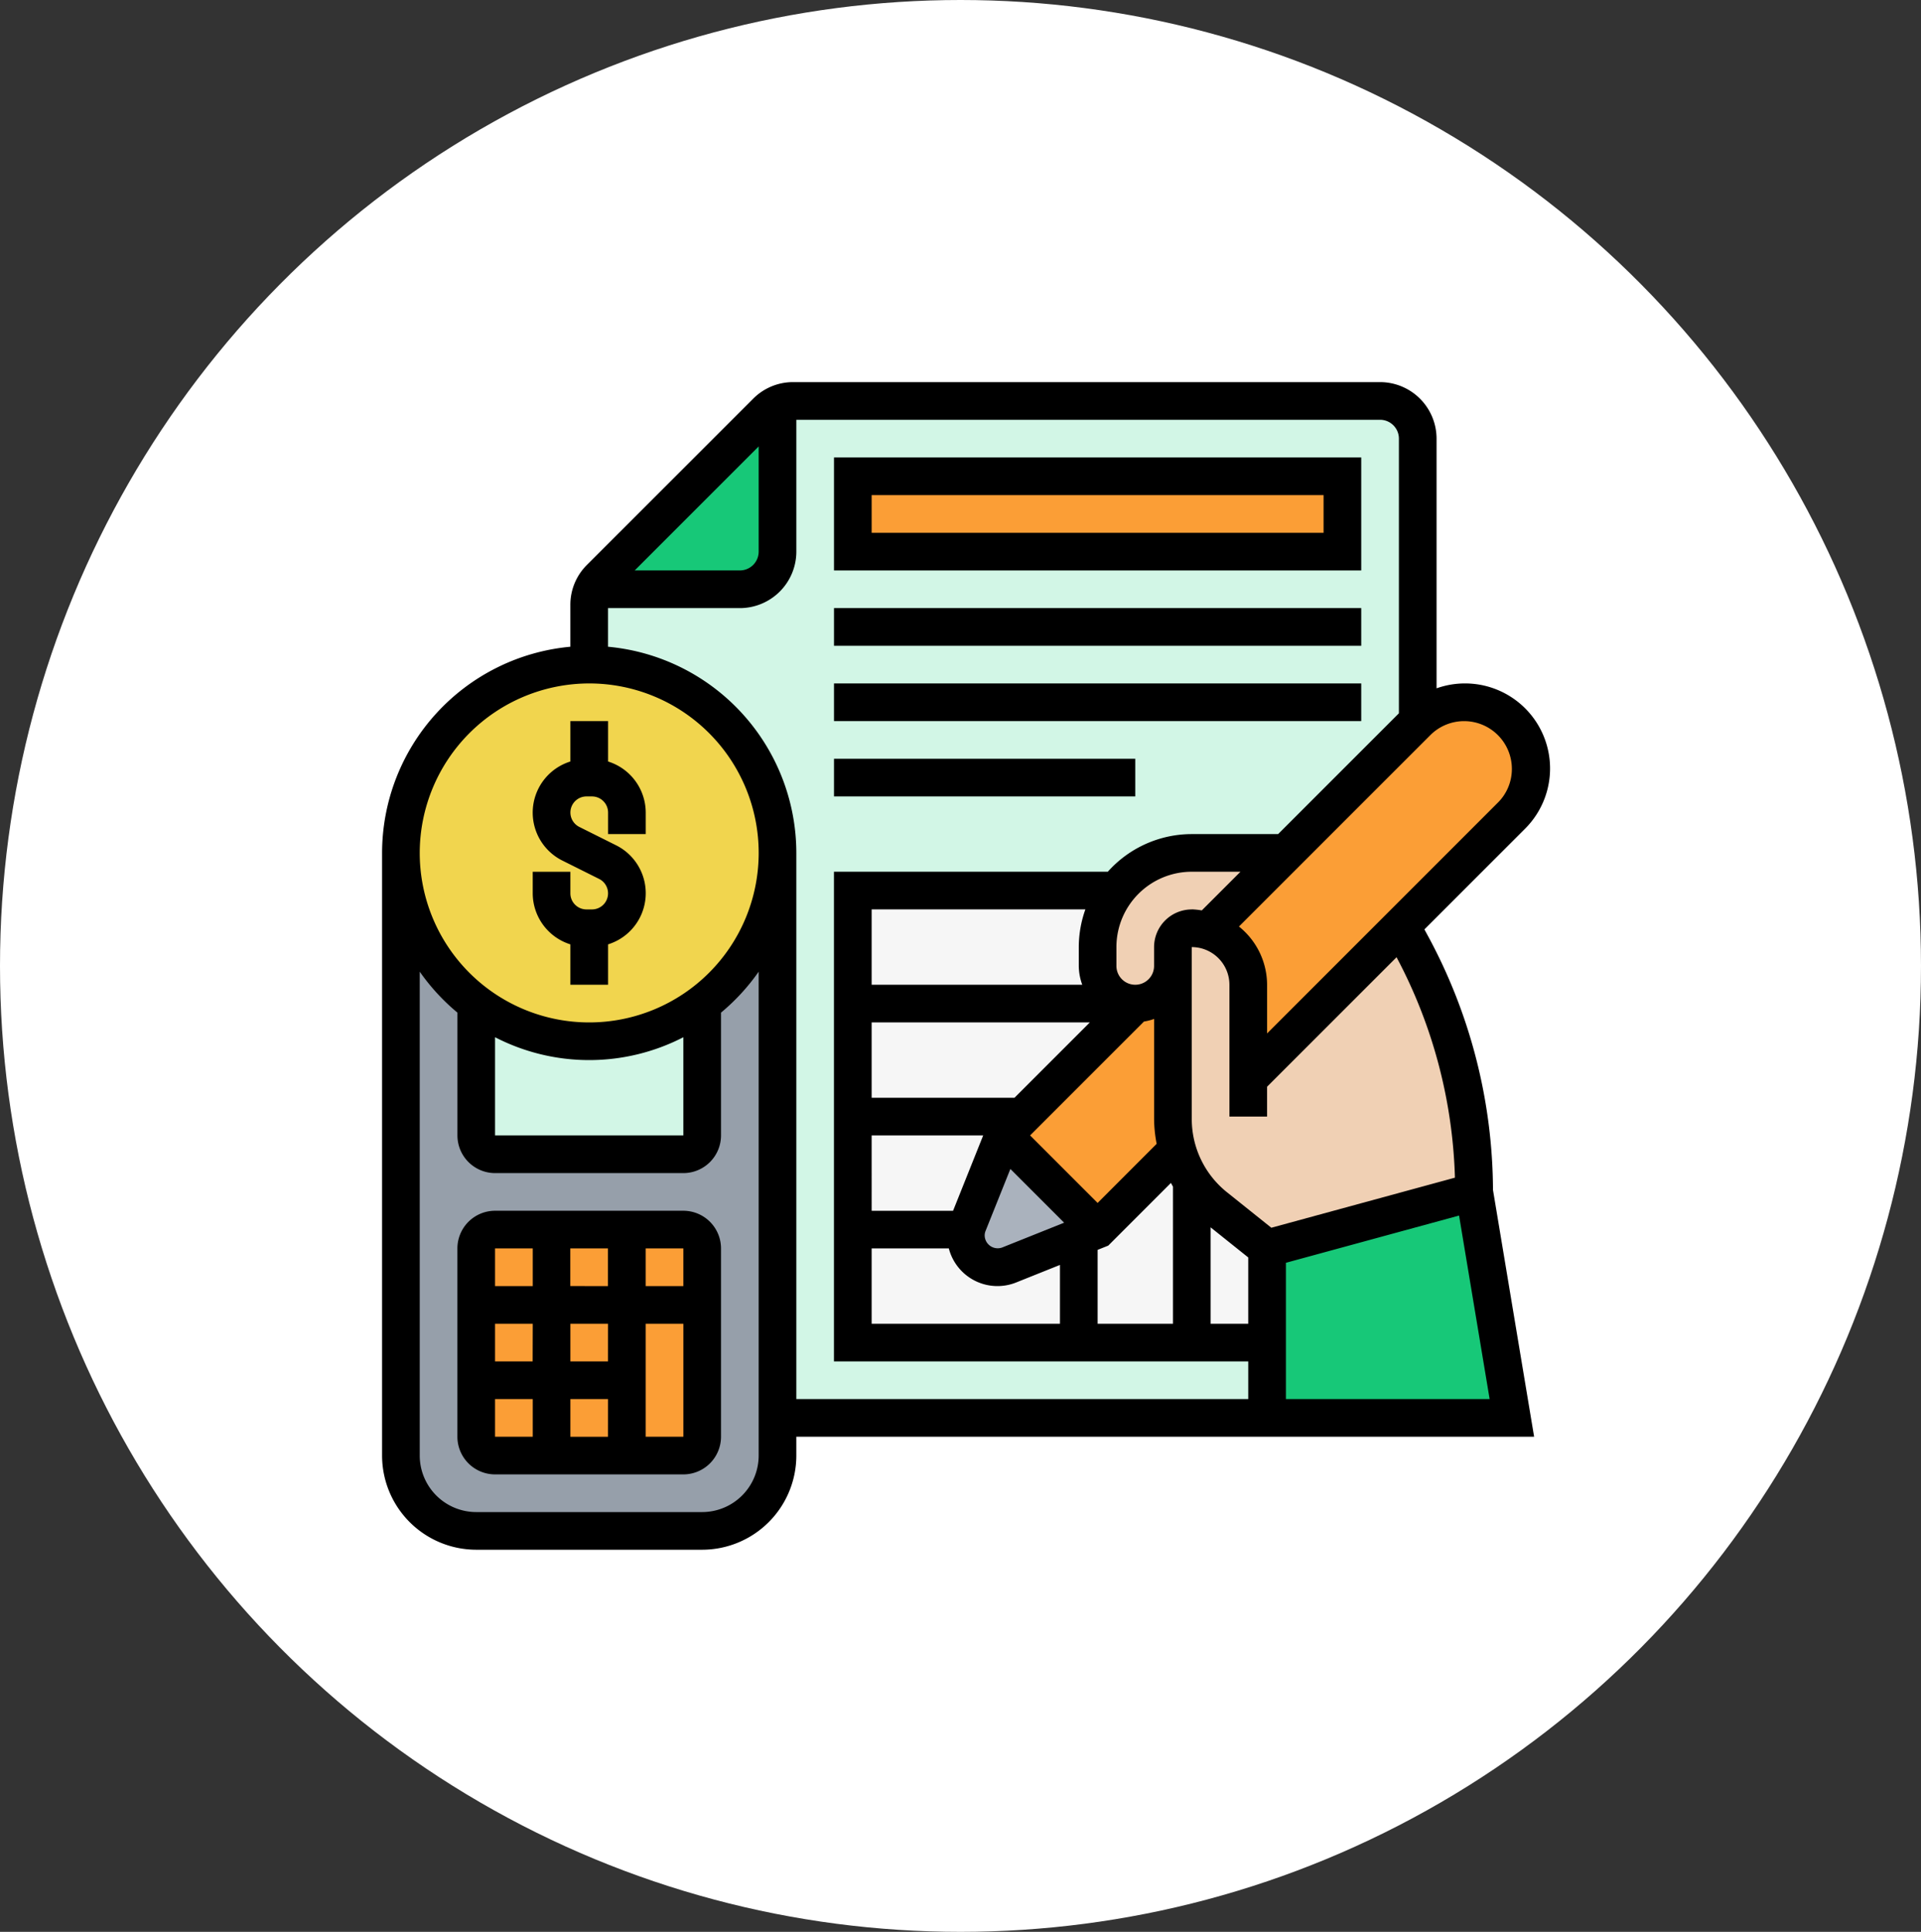 <svg xmlns="http://www.w3.org/2000/svg" width="181" height="182" viewBox="0 0 181 182">
  <rect x="0" y="0" width="181" height="182" fill="#333333" stroke="none"/>
  <g id="t5-ic3" transform="translate(-1123 -867)">
    <ellipse id="Ellipse_4435" data-name="Ellipse 4435" cx="90.5" cy="91" rx="90.5" ry="91" transform="translate(1123 867)" fill="#fff"/>
    <g id="presupuesto_2_" data-name="presupuesto (2)" transform="translate(1158 902)">
      <g id="Group_96481" data-name="Group 96481" transform="translate(2.774 2.774)">
        <g id="Group_96467" data-name="Group 96467" transform="translate(17.742 0)">
          <path id="Path_140177" data-name="Path 140177" d="M90.065,5.548V32.161l-.071.071L77.645,44.581H68.774a8.888,8.888,0,0,0-7.1,3.548H36.839V90.71H75.871v7.1H29.742V44.581A17.748,17.748,0,0,0,12,26.839V21.215a3.491,3.491,0,0,1,.319-1.473H26.194a3.559,3.559,0,0,0,3.548-3.548V2.319A3.491,3.491,0,0,1,31.215,2h55.3a3.559,3.559,0,0,1,3.548,3.548Z" transform="translate(-12 -2)" fill="#d2f6e6"/>
        </g>
        <g id="Group_96468" data-name="Group 96468" transform="translate(42.581 46.129)">
          <path id="Path_140178" data-name="Path 140178" d="M60.153,57.806a9.669,9.669,0,0,1-2.147-2.36,10,10,0,0,1-1.419-3.016h-.018l-7.5,7.5-1.774.71-6.565,2.626A2.983,2.983,0,0,1,36.7,59.935a3.034,3.034,0,0,1,.16-.532l3.335-8.339,1.774-1.774L52.613,38.645A3.559,3.559,0,0,1,49.065,35.1V33.323A8.767,8.767,0,0,1,50.839,28H26V70.581H65.032V61.71Z" transform="translate(-26 -28)" fill="#f6f6f6"/>
        </g>
        <g id="Group_96469" data-name="Group 96469" transform="translate(42.581 7.097)">
          <path id="Path_140179" data-name="Path 140179" d="M26,6H72.129v7.1H26Z" transform="translate(-26 -6)" fill="#fb9e36"/>
        </g>
        <g id="Group_96470" data-name="Group 96470" transform="translate(18.061 0.319)">
          <path id="Path_140180" data-name="Path 140180" d="M29.6,2.18V16.054A3.559,3.559,0,0,1,26.054,19.6H12.18a3.578,3.578,0,0,1,.727-1.047L28.556,2.907A3.578,3.578,0,0,1,29.6,2.18Z" transform="translate(-12.18 -2.18)" fill="#17c878"/>
        </g>
        <g id="Group_96471" data-name="Group 96471" transform="translate(56.774 53.226)">
          <path id="Path_140181" data-name="Path 140181" d="M49.968,32V46.406a10.074,10.074,0,0,0,.426,2.927h-.018l-7.5,7.5L34,47.968l1.774-1.774L46.419,35.548A3.574,3.574,0,0,0,49.968,32Z" transform="translate(-34 -32)" fill="#fb9e36"/>
        </g>
        <g id="Group_96472" data-name="Group 96472" transform="translate(76.06 28.387)">
          <path id="Path_140182" data-name="Path 140182" d="M64.617,19.774a6.273,6.273,0,0,1,8.8,8.942L63.055,39.077,48.649,53.484V44.613a5.31,5.31,0,0,0-1.561-3.761,5.426,5.426,0,0,0-2.218-1.331L52.2,32.194,64.546,19.845Z" transform="translate(-44.87 -18)" fill="#fb9e36"/>
        </g>
        <g id="Group_96473" data-name="Group 96473" transform="translate(53.226 69.194)">
          <path id="Path_140183" data-name="Path 140183" d="M44.419,49.871l-1.774.71-6.565,2.626a2.983,2.983,0,0,1-4.027-3.335,3.034,3.034,0,0,1,.16-.532L35.548,41Z" transform="translate(-32 -41)" fill="#aab2bd"/>
        </g>
        <g id="Group_96474" data-name="Group 96474" transform="translate(81.613 74.516)">
          <path id="Path_140184" data-name="Path 140184" d="M67.516,44l3.548,21.29H48V49.323Z" transform="translate(-48 -44)" fill="#17c878"/>
        </g>
        <g id="Group_96475" data-name="Group 96475" transform="translate(65.645 42.581)">
          <path id="Path_140185" data-name="Path 140185" d="M45.05,39.147a3.469,3.469,0,0,1-2.5,1.047A3.559,3.559,0,0,1,39,36.645V34.871a8.767,8.767,0,0,1,1.774-5.323A8.888,8.888,0,0,1,47.871,26h8.871l-7.327,7.327a5.5,5.5,0,0,0-1.544-.231A1.779,1.779,0,0,0,46.1,34.871v1.774A3.469,3.469,0,0,1,45.05,39.147Z" transform="translate(-39 -26)" fill="#f0d0b4"/>
        </g>
        <g id="Group_96476" data-name="Group 96476" transform="translate(72.742 49.465)">
          <path id="Path_140186" data-name="Path 140186" d="M65.444,31.6a48.778,48.778,0,0,1,5.944,23.331L51.871,60.254l-4.879-3.9a9.669,9.669,0,0,1-2.147-2.36A10.689,10.689,0,0,1,43,48.048V31.867a1.779,1.779,0,0,1,1.774-1.774,5.5,5.5,0,0,1,1.544.231,5.426,5.426,0,0,1,2.218,1.331A5.31,5.31,0,0,1,50.1,35.415v8.871L64.5,29.88Z" transform="translate(-43 -29.88)" fill="#f0d0b4"/>
        </g>
        <g id="Group_96477" data-name="Group 96477" transform="translate(0 42.581)">
          <path id="Path_140187" data-name="Path 140187" d="M37.484,26V82.774a7.1,7.1,0,0,1-7.1,7.1H9.1a7.1,7.1,0,0,1-7.1-7.1V26A17.725,17.725,0,0,0,9.1,40.194V52.613a1.779,1.779,0,0,0,1.774,1.774H28.613a1.779,1.779,0,0,0,1.774-1.774V40.194A17.725,17.725,0,0,0,37.484,26Z" transform="translate(-2 -26)" fill="#969faa"/>
        </g>
        <g id="Group_96478" data-name="Group 96478" transform="translate(7.141 78.075)">
          <path id="Path_140188" data-name="Path 140188" d="M25.635,67.225H7.8a1.775,1.775,0,0,1-1.774-1.774V47.78A1.775,1.775,0,0,1,7.8,46.006H25.633a1.775,1.775,0,0,1,1.774,1.774V65.451A1.771,1.771,0,0,1,25.635,67.225Z" transform="translate(-6.025 -46.006)" fill="#fb9e36"/>
        </g>
        <g id="Group_96479" data-name="Group 96479" transform="translate(7.097 56.774)">
          <path id="Path_140189" data-name="Path 140189" d="M27.29,34V46.419a1.779,1.779,0,0,1-1.774,1.774H7.774A1.779,1.779,0,0,1,6,46.419V34a17.742,17.742,0,0,0,21.29,0Z" transform="translate(-6 -34)" fill="#d2f6e6"/>
        </g>
        <g id="Group_96480" data-name="Group 96480" transform="translate(0 24.839)">
          <path id="Path_140190" data-name="Path 140190" d="M37.484,33.742A17.742,17.742,0,1,1,19.742,16,17.725,17.725,0,0,1,37.484,33.742Z" transform="translate(-2 -16)" fill="#f1d54e"/>
        </g>
      </g>
      <g id="Group_96482" data-name="Group 96482" transform="translate(1 1)">
        <path id="Path_140191" data-name="Path 140191" d="M99.514,53.119l-.305-.561,9.435-9.435a8.013,8.013,0,0,0-8.289-13.275V6.323A5.329,5.329,0,0,0,95.032,1h-55.3a5.29,5.29,0,0,0-3.765,1.56L20.3,18.222a5.284,5.284,0,0,0-1.56,3.765v3.942A19.535,19.535,0,0,0,1,45.355v56.774A8.881,8.881,0,0,0,9.871,111h21.29a8.881,8.881,0,0,0,8.871-8.871v-1.774h69.515l-3.875-23.249A50.636,50.636,0,0,0,99.514,53.119Zm2.573,22.829-17.3,4.718-4.171-3.337A8.835,8.835,0,0,1,77.29,70.4V54.226a3.552,3.552,0,0,1,3.548,3.548V70.194h3.548V67.38l12.2-12.2A47.042,47.042,0,0,1,102.086,75.947Zm-24.8-25.27a3.552,3.552,0,0,0-3.548,3.548V56a1.774,1.774,0,0,1-3.548,0V54.226a7.1,7.1,0,0,1,7.1-7.1h4.588l-3.644,3.644a6.915,6.915,0,0,0-.944-.1ZM57.861,80.966,60.2,75.126l5.065,5.065-5.842,2.337a1.229,1.229,0,0,1-1.645-1.116A1.158,1.158,0,0,1,57.861,80.966ZM68.419,78.33l-6.362-6.362L72.786,61.239a5.177,5.177,0,0,0,.956-.245v9.4a12.48,12.48,0,0,0,.241,2.367ZM66.972,57.774H47.129v-7.1H67.266a10.6,10.6,0,0,0-.621,3.548V56A5.263,5.263,0,0,0,66.972,57.774ZM47.129,61.323H67.685l-7.1,7.1H47.129Zm0,10.645H57.638l-2.839,7.1h-7.67Zm0,10.645H54.4a4.733,4.733,0,0,0,6.341,3.21l4.13-1.654V89.71H47.129Zm21.29.137,1-.4,5.908-5.908c.064.115.122.232.192.346V89.71h-7.1Zm10.645-2.124,3.548,2.839V89.71H79.065Zm28.387-43.191a4.471,4.471,0,0,1-1.318,3.181L84.387,62.362V57.774a7.054,7.054,0,0,0-2.651-5.486L99.771,34.254a4.5,4.5,0,0,1,7.68,3.181ZM36.484,7.057v9.911a1.777,1.777,0,0,1-1.774,1.774H24.8ZM20.516,29.387A15.968,15.968,0,1,1,4.548,45.355,15.987,15.987,0,0,1,20.516,29.387Zm-8.871,33.33a19.345,19.345,0,0,0,17.742,0v9.251H11.645Zm19.516,44.735H9.871a5.329,5.329,0,0,1-5.323-5.323V56.541A19.7,19.7,0,0,0,8.1,60.4v11.57a3.552,3.552,0,0,0,3.548,3.548H29.387a3.552,3.552,0,0,0,3.548-3.548V60.4a19.7,19.7,0,0,0,3.548-3.857v45.588A5.329,5.329,0,0,1,31.161,107.452Zm8.871-10.645V45.355A19.535,19.535,0,0,0,22.29,25.929V22.29H34.71a5.329,5.329,0,0,0,5.323-5.323V4.548h55a1.777,1.777,0,0,1,1.774,1.774V32.2l-11.38,11.38H77.29a10.615,10.615,0,0,0-7.913,3.548h-25.8V93.258H82.613v3.548Zm46.129,0V83.968l16.314-4.45,2.881,17.288Z" transform="translate(-1 -1)"/>
        <path id="Path_140192" data-name="Path 140192" d="M12.548,40.033v3.806H16.1V40.033a5.045,5.045,0,0,0,.749-9.336l-3.46-1.728a1.516,1.516,0,0,1,.678-2.872h.518A1.517,1.517,0,0,1,16.1,27.612v2.033h3.548V27.612A5.054,5.054,0,0,0,16.1,22.806V19H12.548v3.806a5.045,5.045,0,0,0-.749,9.336l3.46,1.728a1.516,1.516,0,0,1-.678,2.872h-.518a1.517,1.517,0,0,1-1.515-1.515V33.194H9v2.033A5.054,5.054,0,0,0,12.548,40.033Z" transform="translate(5.194 12.935)"/>
        <path id="Path_140193" data-name="Path 140193" d="M26.29,45H8.548A3.552,3.552,0,0,0,5,48.548V66.29a3.552,3.552,0,0,0,3.548,3.548H26.29a3.552,3.552,0,0,0,3.548-3.548V48.548A3.552,3.552,0,0,0,26.29,45Zm0,7.1H22.742V48.548H26.29Zm-7.1,14.194H15.645V62.742h3.548Zm0-7.1H15.645V55.645h3.548Zm-7.1,0H8.548V55.645H12.1Zm3.548-7.1V48.548h3.548V52.1ZM12.1,48.548V52.1H8.548V48.548ZM8.548,62.742H12.1V66.29H8.548ZM22.742,66.29V55.645h3.55l0,10.645Z" transform="translate(2.097 33.065)"/>
        <path id="Path_140194" data-name="Path 140194" d="M74.677,5H25V15.645H74.677Zm-3.548,7.1H28.548V8.548H71.129Z" transform="translate(17.581 2.097)"/>
        <path id="Path_140195" data-name="Path 140195" d="M25,13H74.677v3.548H25Z" transform="translate(17.581 8.29)"/>
        <path id="Path_140196" data-name="Path 140196" d="M25,17H74.677v3.548H25Z" transform="translate(17.581 11.387)"/>
        <path id="Path_140197" data-name="Path 140197" d="M25,21H53.387v3.548H25Z" transform="translate(17.581 14.484)"/>
      </g>
    </g>
  </g>
</svg>

